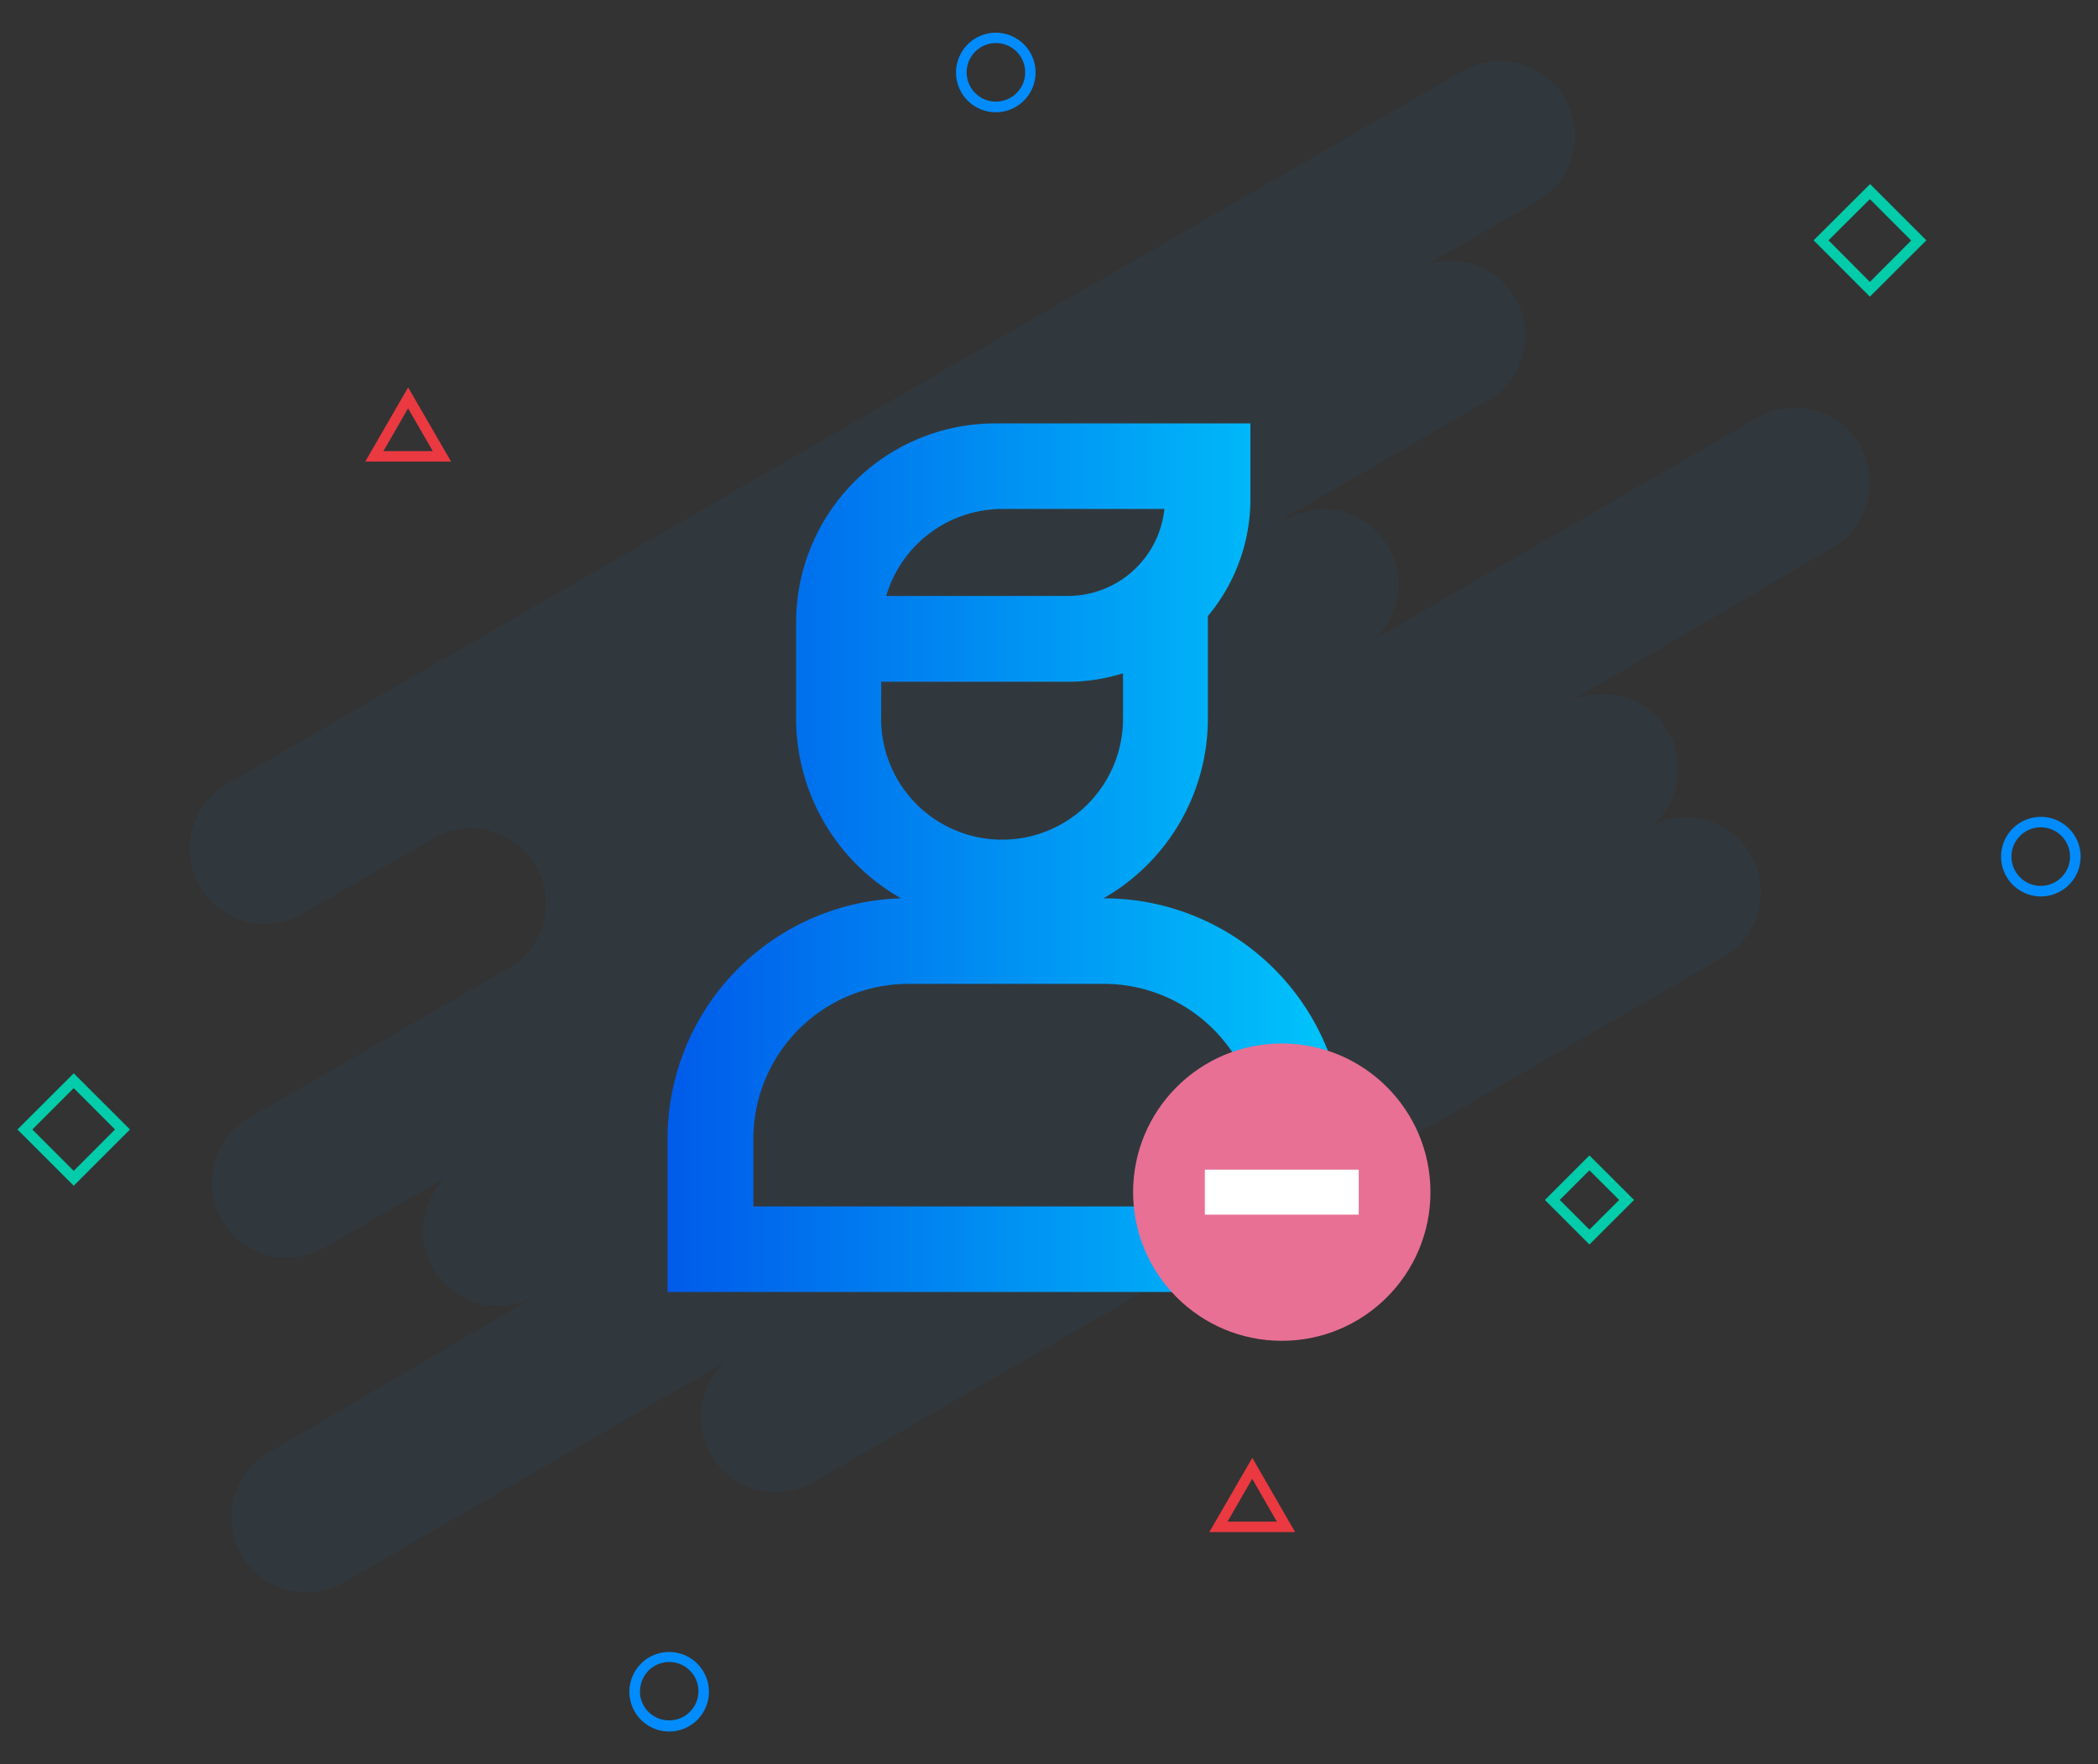 <svg id="Layer_1" data-name="Layer 1" xmlns="http://www.w3.org/2000/svg" xmlns:xlink="http://www.w3.org/1999/xlink" viewBox="0 0 220 185"><rect x="0" y="0" width="220" height="185" fill="#333333" stroke="none"/><defs><style>.cls-1{fill:#fff;}.cls-2{mask:url(#mask);}.cls-3{opacity:0.05;}.cls-4{fill:#008cff;}.cls-4,.cls-5,.cls-6,.cls-7{fill-rule:evenodd;}.cls-5{fill:#02ccaa;}.cls-6{fill:#ea3940;}.cls-7{fill:url(#linear-gradient);}.cls-8{fill:#e87094;}</style><mask id="mask" x="0" y="-36.93" width="220" height="239.42" maskUnits="userSpaceOnUse"><g id="mask-2"><rect y="-17.5" width="220" height="220"/><rect id="rect-1" class="cls-1" y="-36.93" width="220" height="220"/></g></mask><linearGradient id="linear-gradient" x1="70" y1="114.49" x2="140.97" y2="114.49" gradientTransform="matrix(1, 0, 0, -1, 0, 204.43)" gradientUnits="userSpaceOnUse"><stop offset="0" stop-color="#005bea"/><stop offset="1" stop-color="#00c6fb"/></linearGradient></defs><title>delete member</title><g class="cls-2"><g class="cls-3"><path class="cls-4" d="M195,46.68a7.86,7.86,0,0,0-10.73-2.87L144.17,67a7.86,7.86,0,0,0-9.3-12.54l-.75.44a7.91,7.91,0,0,1,1.44-1.07L156,42a7.86,7.86,0,0,0-6.22-14.33l11.29-6.52a7.86,7.86,0,1,0-7.86-13.61L23.83,82.2a7.86,7.86,0,0,0,7.86,13.62L45.31,88a7.86,7.86,0,1,1,7.86,13.61L26,117.3a7.86,7.86,0,0,0,7.86,13.61l12.87-7.42A7.86,7.86,0,0,0,56,136L28.06,152.39A7.86,7.86,0,0,0,35.92,166L76,142.86a7.86,7.86,0,0,0,9.3,12.55l95.31-55a7.86,7.86,0,0,0-7.23-13.95,7.86,7.86,0,0,0-9.18-12.65l27.91-16.35A7.89,7.89,0,0,0,195,46.68Z"/></g><path class="cls-5" d="M190.18,25.2l5.9,5.91L202,25.2l-5.9-5.9Zm5.9,4.36-4.34-4.36,4.34-4.32,4.33,4.34Z"/><path class="cls-5" d="M1.83,118.44l5.9,5.9,5.9-5.9-5.9-5.89Zm5.9,4.34-4.34-4.34,4.34-4.34,4.33,4.34Z"/><path class="cls-5" d="M162,125.83l4.67,4.67,4.68-4.67-4.68-4.67Zm4.67,3.11-3.11-3.11,3.11-3.11,3.12,3.11Z"/><path class="cls-4" d="M66,177.4a4.17,4.17,0,1,0,4.16-4.17A4.17,4.17,0,0,0,66,177.4Zm1.12,0a3.06,3.06,0,1,1,3.06,3A3.06,3.06,0,0,1,67.1,177.4Z"/><path class="cls-4" d="M100.25,7.6a4.17,4.17,0,1,0,4.17-4.17A4.18,4.18,0,0,0,100.25,7.6Zm1.34-1.17a3.07,3.07,0,1,1,4,4,3.07,3.07,0,0,1-4-4Z"/><path class="cls-4" d="M209.84,89.83A4.17,4.17,0,1,0,214,85.66,4.16,4.16,0,0,0,209.84,89.83Zm1.32-1.18a3.07,3.07,0,1,1,.66,3.34A3.07,3.07,0,0,1,211.16,88.65Z"/><path class="cls-6" d="M126.81,160.66h9l-4.49-7.79Zm7.08-1.1h-5.17l2.59-4.49Z"/><path class="cls-6" d="M38.3,48.4h9l-4.5-7.78Zm7.08-1.1H40.21l2.58-4.48Z"/><path class="cls-7" d="M115.71,94.2h.05A25.24,25.24,0,0,1,141,119.4v16.08H70V119.4A25.23,25.23,0,0,1,94.48,94.2a21.68,21.68,0,0,1-11-18.86V65.25A20.87,20.87,0,0,1,104.29,44.4h26.83v7.94a19.1,19.1,0,0,1-4.46,12.26h0c0,.48,0,1,0,1.45v9.29A21.7,21.7,0,0,1,115.71,94.2ZM112,62.49a10.17,10.17,0,0,0,10.1-9.12h-17a12.71,12.71,0,0,0-12.17,9.12Zm-19.59,9H112a19.08,19.08,0,0,0,5.76-.89v4.77a12.68,12.68,0,1,1-25.36,0ZM79,126.51h53v-7.1a16.25,16.25,0,0,0-16.23-16.24H95.21A16.26,16.26,0,0,0,79,119.41Z"/><circle class="cls-8" cx="134.41" cy="125.01" r="15.59"/><rect class="cls-1" x="126.34" y="122.65" width="16.14" height="4.72"/></g></svg>